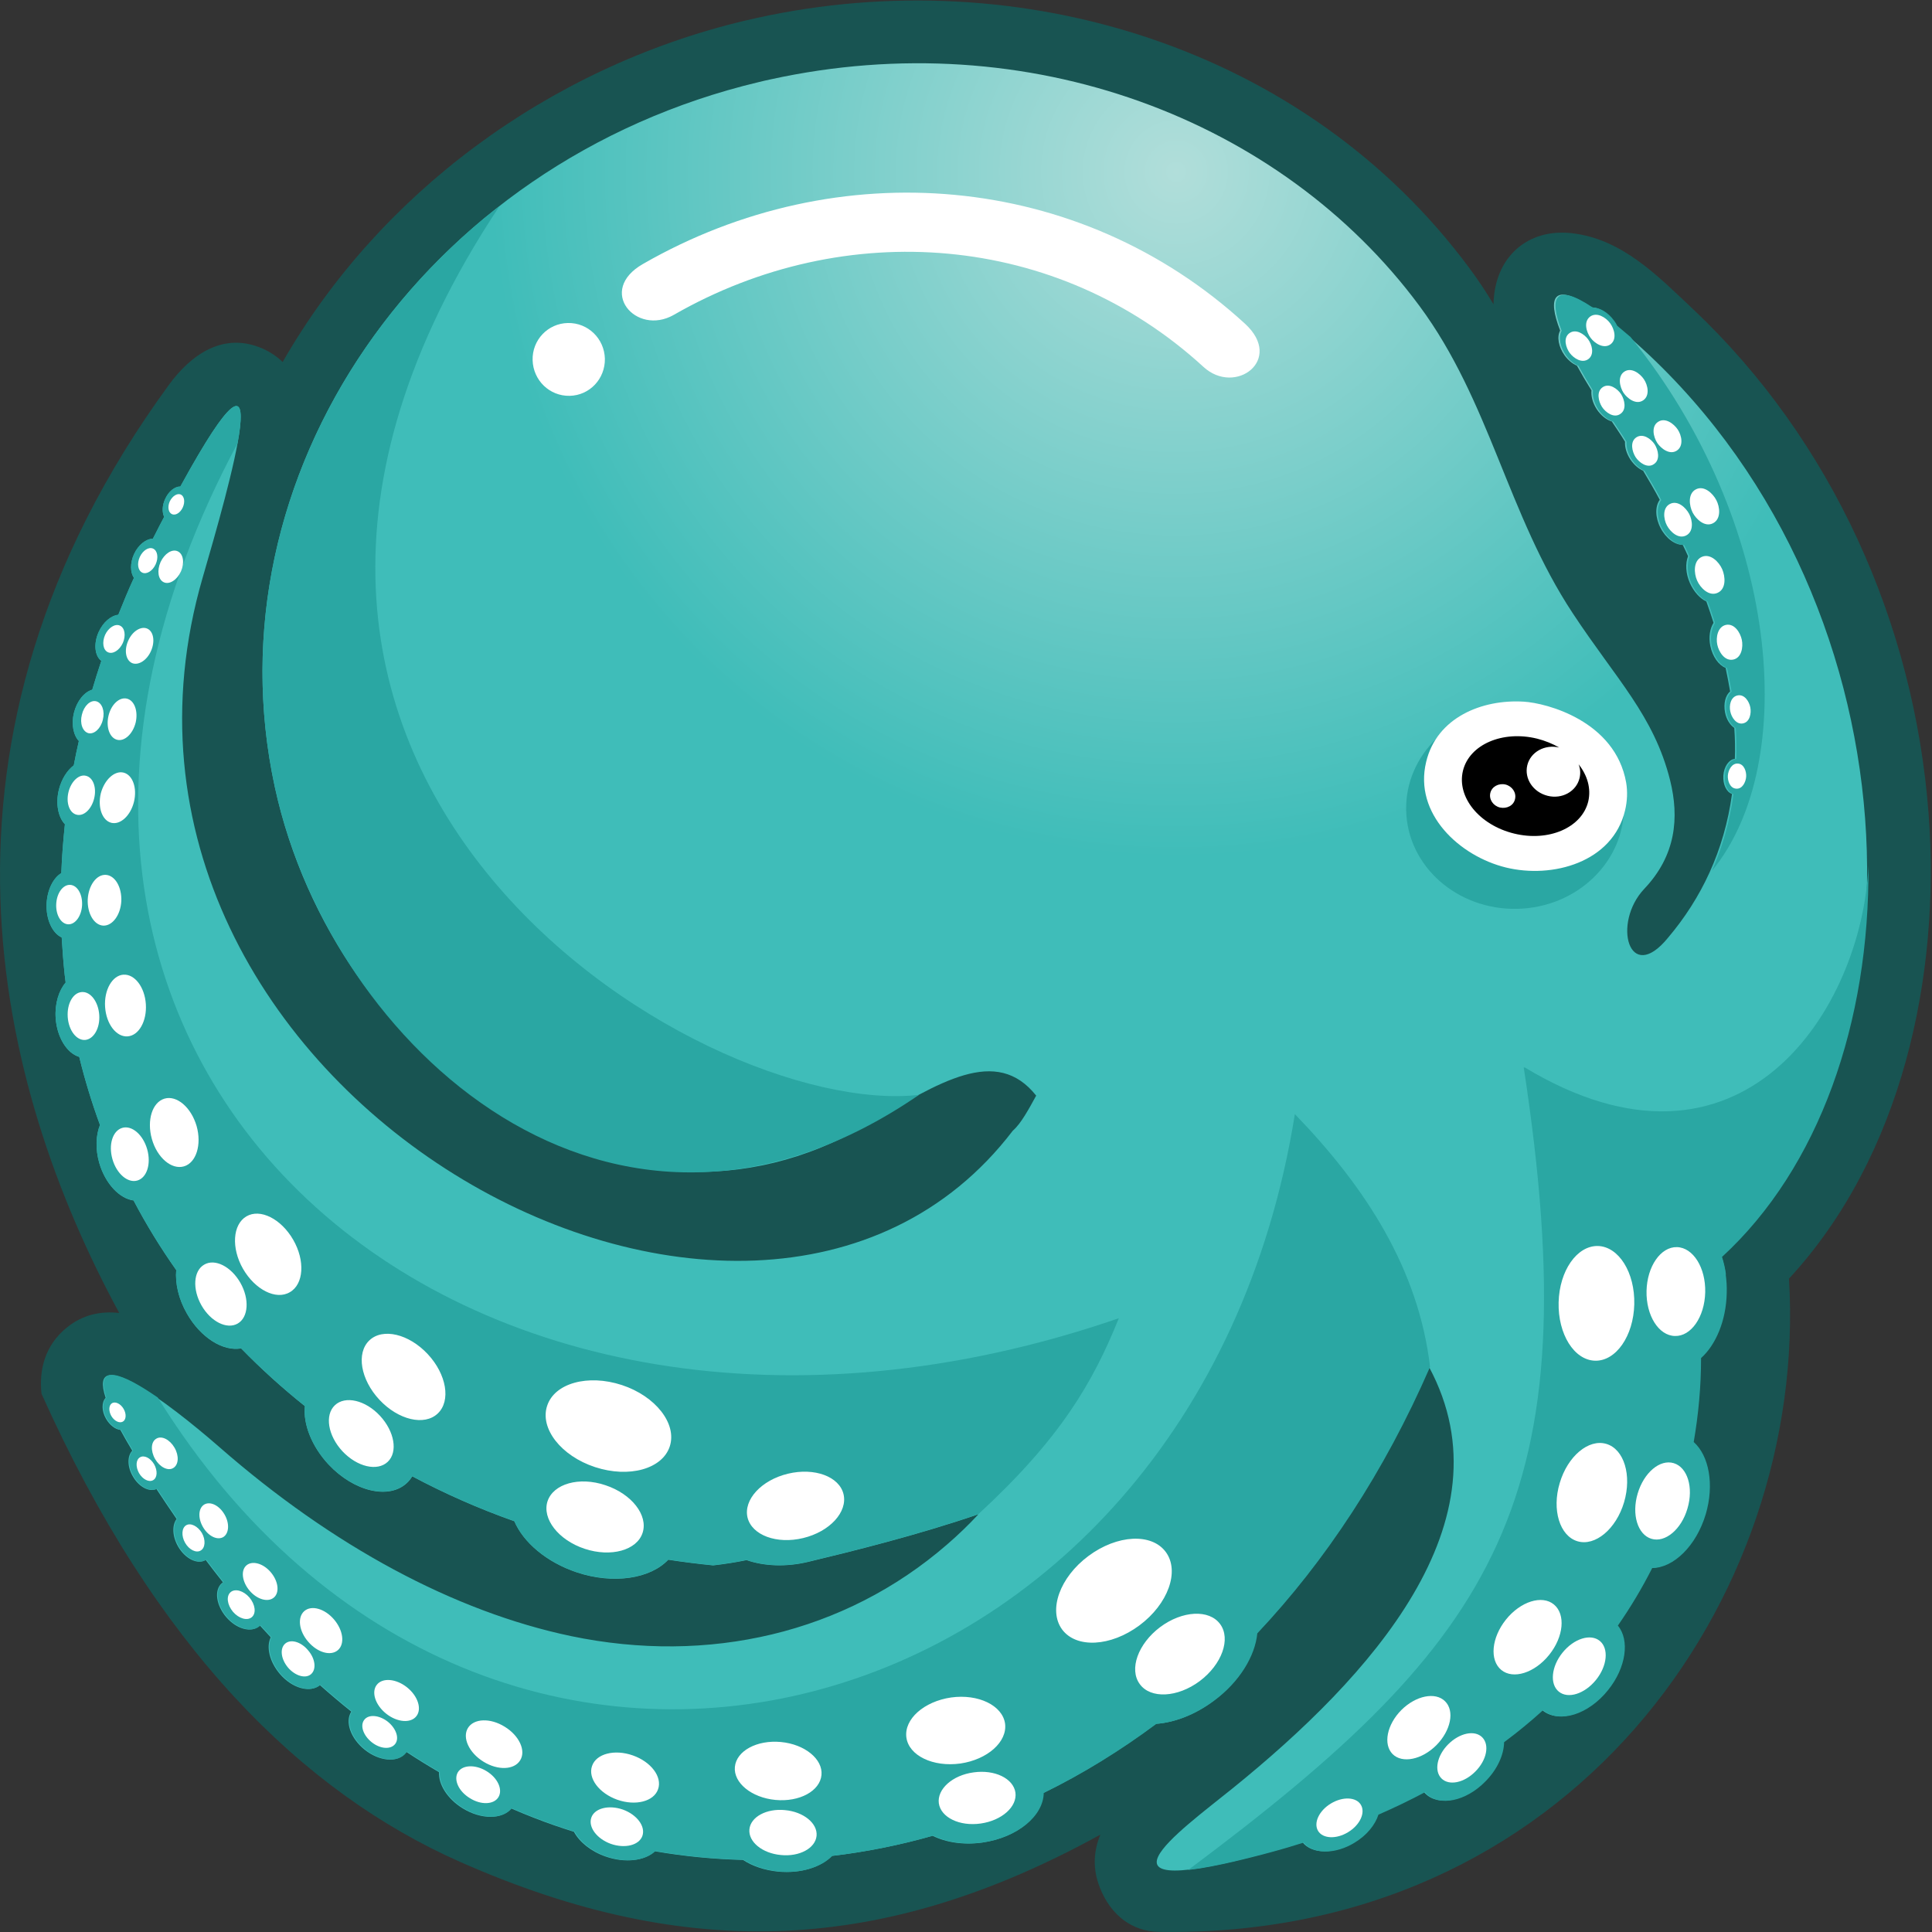 <?xml version="1.0" encoding="utf-8"?>
<!-- Generator: Adobe Illustrator 19.1.0, SVG Export Plug-In . SVG Version: 6.00 Build 0)  -->
<svg version="1.1" id="Layer_1" xmlns="http://www.w3.org/2000/svg" xmlns:xlink="http://www.w3.org/1999/xlink" x="0px" y="0px"
	 viewBox="0 0 1024 1024" style="enable-background:new 0 0 1024 1024;" xml:space="preserve">
<rect x="0" y="0" width="1024" height="1024" fill="#333333" stroke="none"/>
<style type="text/css">
	.st0{fill-rule:evenodd;clip-rule:evenodd;fill:#185452;}
	.st1{fill-rule:evenodd;clip-rule:evenodd;fill:url(#SVGID_1_);}
	.st2{fill-rule:evenodd;clip-rule:evenodd;fill:#2AA7A3;}
	.st3{fill-rule:evenodd;clip-rule:evenodd;fill:#FFFFFF;}
	.st4{fill-rule:evenodd;clip-rule:evenodd;}
</style>
<g>
	<path class="st0" d="M63.2,695.9C-2.1,575.5-48.3,392.8,89.5,204c11.7-16,28.9-28.4,49.8-19.2c4.2,1.9,7.7,4.3,10.5,7.1
		c50.7-88.7,140.4-156,244.8-180.9c2.2-0.5,4.4-1,6.6-1.5c139.4-30.7,290.9,15.6,377.6,132.6c4.7,6.3,8.9,12.7,12.8,19.2
		c0.4-24.8,17.9-40.4,41.5-37.7c26.7,3,45.7,22.8,64.3,40.3c73.5,69.4,117.2,166.4,124.8,267.4c6.5,86.3-14.2,181.7-74,246.4
		c10.3,170.2-116.7,350.3-334.4,346.2c-13.7-0.3-25-8.7-30.8-23.3c-4.1-10.3-3.3-19.6,0.2-28.2c-113.9,62.7-217.5,68.3-339.2,14.5
		c-83.7-37-161.6-113.4-222-248.2c-1.4-13,2-25.7,13.2-34.9C43.7,696.8,53.3,694.8,63.2,695.9z"/>
	<radialGradient id="SVGID_1_" cx="623.415" cy="91.057" r="363.425" gradientUnits="userSpaceOnUse">
		<stop  offset="0" style="stop-color:#B1DEDA"/>
		<stop  offset="1" style="stop-color:#3FBDB9"/>
	</radialGradient>
	<path class="st1" d="M871.5,471.1c16.8-17.7,18.6-37.7,13.7-57.5c-8.6-34.4-28.6-53.6-51.7-88.7c-34.5-52.3-43.8-112.3-81.2-162.8
		C679.1,63.3,545.1,12,408.3,42.1c-2,0.4-4,0.9-6.1,1.4C224.4,85.8,109.8,252,145.7,417.3c31.9,146.9,184.5,254.9,313.8,178.8
		c38.8-22.9,68.6-41.9,89.7-15.4c-4,7.3-8.1,14.9-12.4,18.6C398.5,780.6,28.7,577.2,107.4,306.2c13.8-47.6,42.9-148.3-11.8-48.3
		c-3,0-6.3,2.6-8.1,6.7c-1.6,3.4-1.6,7-0.5,9.4c-1.6,3-3.2,6.1-4.8,9.3l-1.2,2.3c-3.6,0-7.7,3.2-10,8.2c-2.1,4.7-2,9.7,0,12.5
		c-3,6.5-5.7,13.1-8.3,19.6c-3.8,0.4-8,3.8-10.4,9.1c-2.8,6.2-2.1,12.7,1.4,15.3c-1.7,5.1-3.3,10.2-4.8,15.3
		c-4.2,1.2-8.1,5.9-9.7,12.2c-1.5,6.1-0.3,11.9,2.6,15c-1,4.3-1.9,8.6-2.7,12.9c-3.5,2.6-6.5,7.3-7.9,12.9
		c-1.8,7.4-0.4,14.5,3.2,18.3c-0.9,8.7-1.6,17.3-1.9,25.9c-4.3,2.6-7.4,8.8-7.8,16.1c-0.4,8.4,3,15.7,8,18
		c0.4,6.7,0.9,13.3,1.6,19.9c0.2,1.3,0.3,2.7,0.5,4c-3.6,4.2-5.8,11.1-5.3,18.8c0.7,10.3,6,18.7,12.5,20.6c3,12.3,6.7,24.4,11,36.1
		c-2.2,5.4-2.5,12.7-0.4,20.1c3.2,11,10.7,18.9,18.2,19.9c6.7,12.8,14.3,25.1,22.6,36.9c-0.6,7,1.2,15.3,5.7,23.1
		c7.3,12.8,19.2,20.1,28.7,18.4c10.5,10.8,21.8,21,33.8,30.6c-1,9.4,3.5,21.2,12.5,30.9c13.5,14.4,32.1,18.8,41.6,9.8
		c1.1-1,2-2.2,2.8-3.5c17.1,9.1,35.1,17.1,54.1,23.8c4.8,11.2,17,21.7,33.1,27.1c19.6,6.5,39.1,3.3,48.5-6.7
		c7.8,1.2,15.8,2.2,23.8,3c6-0.7,11.9-1.6,17.7-2.8c9.2,3.2,20.8,3.8,32.8,0.9c22.9-5.5,57.4-14,90.1-25.2
		c-5.2,5.6-10.7,10.9-16.6,16c-54.4,47.2-126.7,63.7-199.2,48.6c-62-13-126.5-47.7-186.5-100.2c-28.2-24.6-70.1-55.7-60.3-26.1
		c-2.2,2.3-2.2,6.9,0.2,11.1c2,3.4,4.9,5.6,7.6,5.9c1.8,3.3,3.9,7,6.3,11c-2.7,2.8-2.7,8.5,0.3,13.6c3.2,5.6,8.7,8.5,12.5,6.7
		c3.3,4.9,6.8,10.3,10.7,15.9c-2.5,3.3-2.3,9.2,0.8,14.6c3.7,6.4,10.2,9.7,14.4,7.2l0.2-0.1c3,4,6.1,8,9.2,11.9
		c-0.2,0.1-0.4,0.3-0.6,0.4c-4.2,3.6-3.1,11.7,2.3,18c5.4,6.3,13.2,8.5,17.4,4.8c0.1-0.1,0.3-0.3,0.4-0.4c1.9,2.1,3.9,4.2,5.8,6.3
		c-2.5,5-0.7,12.9,4.8,19.4c6.6,7.7,16.1,10.3,21.2,5.9c5.5,4.9,11.1,9.6,16.7,14.1c-3.5,5.3-0.4,14.2,7.1,20.2
		c7.8,6.2,17.4,7,21.5,1.8c0.2-0.2,0.4-0.5,0.5-0.7c5.7,3.8,11.6,7.4,17.4,10.8c-0.4,6.4,4.4,14.2,12.6,19.2c9.8,6,20.9,5.9,25.6,0
		c4.1,1.8,8.3,3.5,12.4,5.1c6.9,2.7,13.9,5.1,20.9,7.3c2.9,5.4,9,10.4,16.8,13.1c10.3,3.6,20.7,2.3,26-2.8
		c15.6,2.7,31.2,4.2,46.8,4.6c5,3.3,11.5,5.5,18.7,6.2c11.8,1.1,22.5-2.3,28.3-8.3c18-2.1,35.9-5.7,53.5-10.7c7,3.5,16.4,5,26.3,3.6
		c18.3-2.6,32-14,32.2-26.2c20.6-10.1,40.6-22.4,59.8-36.7c9.8-0.7,20.6-4.8,30.5-12.2c13.5-10,21.7-23.6,22.9-35.7
		c36.1-38.3,67.3-85.5,91.5-141.1c43.9,81.9-31.8,164.6-104,223c-28.3,22.9-84,62.3,20.3,33.7c5.6-1.5,11.2-3.2,16.6-4.9
		c4.9,6.2,16.6,6.4,26.9,0.1c6.5-3.9,11-9.5,12.7-14.9c8.5-3.7,16.8-7.7,24.7-11.9c0.2,0.3,0.5,0.6,0.7,0.8
		c6.9,6.9,20.9,4.1,31.2-6.4c6.4-6.4,9.9-14.2,10-20.9c7.3-5.4,14.2-11.1,20.7-17l0.2,0.2c8.5,7,23.9,2.1,34.2-10.8
		c9.6-11.9,11.6-26.5,5.2-34.2c6.8-9.8,12.9-20,18.2-30.5c11.4-0.1,23.4-11.8,28.4-28.6c4.6-15.7,1.7-31-6.4-38.2
		c2.5-14.5,3.9-29.3,3.9-44.5c7.8-7,13.3-19.8,13.6-34.5c0.2-6.8-0.8-13.3-2.6-19c113.5-104.4,106.8-352.9-48.6-487.7
		c-2.5-2.1-4.8-4.1-7-5.9c-0.5-1-1.1-2-1.8-2.9c-3.2-4.3-7.5-6.8-11.2-6.8c-20-13.4-23.4-5.5-16.5,12.3c-1.8,3.3-0.9,8.6,2.4,13.2
		c1.9,2.6,4.2,4.4,6.5,5.4c2.3,4.2,4.9,8.6,7.7,13.1c-0.3,3,0.6,6.6,2.8,10c2.2,3.3,5.1,5.6,8,6.5c2.4,3.6,4.8,7.1,7,10.7
		c-0.2,2.9,0.8,6.3,2.8,9.4c1.9,2.8,4.3,4.9,6.8,6c3.1,5.2,6.1,10.3,8.8,15.4c-2.5,3.4-2.5,9.3,0.4,14.9c2.9,5.6,7.7,9,11.8,9
		c1,2,1.9,4,2.8,6c-1.5,3.8-1.3,9.1,1,14.3c2.1,4.6,5.3,8.1,8.7,9.7c1.4,3.8,2.6,7.6,3.8,11.3c-1.9,3-2.7,7.5-1.7,12.3
		c1.2,5.7,4.4,10.1,8.1,11.6c0.9,4.2,1.7,8.4,2.4,12.5c-2.5,2-3.6,6.4-2.7,11.1c0.7,3.7,2.6,6.6,4.9,8.2c0.4,5.6,0.5,11.1,0.3,16.4
		c-3.1,0.3-5.8,4.1-6.1,8.9c-0.3,4.7,1.7,8.8,4.6,9.7c-4.1,30.1-16.3,55.4-33.9,76.2C863.4,522.4,854.3,489.3,871.5,471.1z"/>
	<path class="st2" d="M125.9,235c4.8-26,0.7-33.7-30.3,22.8c-3,0-6.3,2.6-8.1,6.7c-1.6,3.4-1.6,7-0.5,9.4c-1.6,3-3.2,6.1-4.8,9.3
		l-1.2,2.3c-3.6,0-7.7,3.2-10,8.2c-2.1,4.7-2,9.7,0,12.5c-3,6.5-5.7,13.1-8.3,19.6c-3.8,0.4-8,3.8-10.4,9.1
		c-2.8,6.2-2.1,12.7,1.4,15.3c-1.7,5.1-3.3,10.2-4.8,15.3c-4.2,1.2-8.1,5.9-9.7,12.2c-1.5,6.1-0.3,11.9,2.6,15
		c-1,4.3-1.9,8.6-2.7,12.9c-3.5,2.6-6.5,7.3-7.9,12.9c-1.8,7.4-0.4,14.5,3.2,18.3c-0.9,8.7-1.6,17.3-1.9,25.9
		c-4.3,2.6-7.4,8.8-7.8,16.1c-0.4,8.4,3,15.7,8,18c0.4,6.7,0.9,13.3,1.6,19.9c0.2,1.3,0.3,2.7,0.5,4c-3.6,4.2-5.8,11.1-5.3,18.8
		c0.7,10.3,6,18.7,12.5,20.6c3,12.3,6.7,24.4,11,36.1c-2.2,5.4-2.5,12.7-0.4,20.1c3.2,11,10.7,18.9,18.2,19.9
		c6.7,12.8,14.3,25.1,22.6,36.9c-0.6,7,1.2,15.3,5.7,23.1c7.3,12.8,19.2,20.1,28.7,18.4c10.5,10.8,21.8,21,33.8,30.6
		c-1,9.4,3.5,21.2,12.5,30.9c13.5,14.4,32.1,18.8,41.6,9.8c1.1-1,2-2.2,2.8-3.5c17.1,9.1,35.1,17.1,54.1,23.8
		c4.8,11.2,17,21.7,33.1,27.1c19.6,6.5,39.1,3.3,48.5-6.7c7.8,1.2,15.8,2.2,23.8,3c6-0.7,11.9-1.6,17.7-2.8
		c9.2,3.2,20.8,3.8,32.8,0.9c22.9-5.5,57.4-14,90.1-25.2c43.3-39.9,60.6-69.5,74.4-103.8C245.3,818.5-50.8,565.3,125.9,235z"/>
	<path class="st2" d="M83.6,740.7c-18.8-13-33.4-18.7-27.2,0.1c-2.2,2.3-2.2,6.9,0.2,11.1c2,3.4,4.9,5.6,7.6,5.9
		c1.8,3.3,3.9,7,6.3,11c-2.7,2.8-2.7,8.5,0.3,13.6c3.2,5.6,8.7,8.5,12.5,6.7c3.3,4.9,6.8,10.3,10.7,15.9c-2.5,3.3-2.3,9.2,0.8,14.6
		c3.7,6.4,10.2,9.7,14.4,7.2l0.2-0.1c3,4,6.1,8,9.2,11.9c-0.2,0.1-0.4,0.3-0.6,0.4c-4.2,3.6-3.1,11.7,2.3,18
		c5.4,6.3,13.2,8.5,17.4,4.8c0.1-0.1,0.3-0.3,0.4-0.4c1.9,2.1,3.9,4.2,5.8,6.3c-2.5,5-0.7,12.9,4.8,19.4c6.6,7.7,16.1,10.3,21.2,5.9
		c5.5,4.9,11.1,9.6,16.7,14.1c-3.5,5.3-0.4,14.2,7.1,20.2c7.8,6.2,17.4,7,21.5,1.8c0.2-0.2,0.4-0.5,0.5-0.7
		c5.7,3.8,11.6,7.4,17.4,10.8c-0.4,6.4,4.4,14.2,12.6,19.2c9.8,6,20.9,5.9,25.6,0c4.1,1.8,8.3,3.5,12.4,5.1
		c6.9,2.7,13.9,5.1,20.9,7.3c2.9,5.4,9,10.4,16.8,13.1c10.3,3.6,20.7,2.3,26-2.8c15.6,2.7,31.2,4.2,46.8,4.6
		c5,3.3,11.5,5.5,18.7,6.2c11.8,1.1,22.5-2.3,28.3-8.3c18-2.1,35.9-5.7,53.5-10.7c7,3.5,16.4,5,26.3,3.6c18.3-2.6,32-14,32.2-26.2
		c20.6-10.1,40.6-22.4,59.8-36.7c9.8-0.7,20.6-4.8,30.5-12.2c13.5-10,21.7-23.6,22.9-35.7c36.1-38.3,67.3-85.5,91.5-141.1l0.1,0.2v0
		c-6.1-52.1-34-95.3-71.7-134.3C633.3,921.9,260,1024.7,83.6,740.7L83.6,740.7z"/>
	<path class="st2" d="M801.8,374.9c31.9-0.7,58.2,22.6,58.9,52.1c0.6,29.5-24.7,54-56.5,54.7c-31.9,0.7-58.2-22.6-58.9-52.1
		C744.6,400.1,769.9,375.6,801.8,374.9z"/>
	<path class="st2" d="M914.8,675.6c-0.4-3.3-1.2-6.5-2.1-9.4c51.6-47.4,78.3-124.6,77.6-207.3c-3.2,75.1-66.9,176.7-182.6,106.6
		c9.4,12.7,18.8,25.5,28.2,38.2C862.2,627.8,888.5,651.7,914.8,675.6z"/>
	<path class="st2" d="M864.2,178.6c-2.5-2.1-4.8-4.1-7-5.9c-0.5-1-1.1-2-1.8-2.9c-3.2-4.3-7.5-6.8-11.2-6.8
		c-20-13.4-23.4-5.5-16.5,12.3c-1.8,3.3-0.9,8.6,2.4,13.2c1.9,2.6,4.2,4.4,6.5,5.4c2.3,4.2,4.9,8.6,7.7,13.1c-0.3,3,0.6,6.6,2.8,10
		c2.2,3.3,5.1,5.6,8,6.5c2.4,3.6,4.8,7.1,7,10.7c-0.2,2.9,0.8,6.3,2.8,9.4c1.9,2.8,4.3,4.9,6.8,6c3.1,5.2,6.1,10.3,8.8,15.4
		c-2.5,3.4-2.5,9.3,0.4,14.9c2.9,5.6,7.7,9,11.8,9c1,2,1.9,4,2.8,6c-1.5,3.8-1.3,9.1,1,14.3c2.1,4.6,5.3,8.1,8.7,9.7
		c1.4,3.8,2.6,7.6,3.8,11.3c-1.9,3-2.7,7.5-1.7,12.3c1.2,5.7,4.4,10.1,8.1,11.6c0.9,4.2,1.7,8.4,2.4,12.5c-2.5,2-3.6,6.4-2.7,11.1
		c0.7,3.7,2.6,6.6,4.9,8.2c0.4,5.6,0.5,11.1,0.3,16.4c-3.1,0.3-5.8,4.1-6.1,8.9c-0.3,4.7,1.7,8.8,4.6,9.7
		c-2,14.6-5.9,28.2-11.4,40.6C954.3,404.6,943.6,276.6,864.2,178.6z"/>
	<path class="st2" d="M629.8,991.1c9.6-1,23.9-4,44.6-9.6c5.6-1.5,11.2-3.2,16.6-4.9c4.9,6.2,16.6,6.4,26.9,0.1
		c6.5-3.9,11-9.5,12.7-14.9c8.5-3.7,16.8-7.7,24.7-11.9c0.2,0.3,0.5,0.6,0.7,0.8c6.9,6.9,20.9,4.1,31.2-6.4
		c6.4-6.4,9.9-14.2,10-20.9c7.3-5.4,14.2-11.1,20.7-17l0.2,0.2c8.5,7,23.9,2.1,34.2-10.8c9.6-11.9,11.6-26.5,5.2-34.2
		c6.8-9.8,12.9-20,18.2-30.5c11.4-0.1,23.4-11.8,28.4-28.6c4.6-15.7,1.7-31-6.4-38.2c2.5-14.5,3.9-29.3,3.9-44.5
		c7.8-7,13.3-19.8,13.6-34.5c0.2-6.8-0.8-13.3-2.6-19c-37.7-49.9-58.1-73.7-105-100.6C842.7,795.1,794.1,868.5,629.8,991.1z"/>
	<path class="st2" d="M260.7,112.4l-4.5,3.6C167.3,190,121.1,303.8,145.7,417.3c29.5,136,177.7,275.4,341.4,163
		c-116,13.2-421.5-170.8-222.4-471L260.7,112.4z"/>
	<path class="st3" d="M807.7,371.9c-22.2-1.4-46.2,8.4-51.8,31.9c-6.7,27.6,17.8,50,42.3,56c24.6,6,56.5-2.7,63.1-30.2
		c1.2-5,1.4-10,0.6-14.8C856.1,382,819.5,372.6,807.7,371.9z"/>
	<path class="st4" d="M802.5,441.8c18.3,4.5,35.9-3.1,39.3-17c1.6-6.8-0.4-13.8-5.1-19.7c0.9,2.3,1.1,4.8,0.5,7.3
		c-1.7,7.1-9.3,11.3-16.9,9.4c-7.7-1.9-12.5-9.1-10.8-16.2c1.7-7,9.2-11.2,16.9-9.4c-3.5-2-7.4-3.6-11.7-4.7
		c-18.3-4.5-35.9,3.1-39.3,17C772,422.5,784.1,437.3,802.5,441.8L802.5,441.8z M795,428c-3.6-0.9-5.9-4.3-5.1-7.7
		c0.8-3.4,4.4-5.3,8-4.5c3.6,0.9,5.9,4.3,5.1,7.7C802.3,426.9,798.7,428.8,795,428z"/>
	<path class="st3" d="M396.2,804.3c-2.2-9.4,7.3-19.8,21.4-23.2c14.1-3.4,27.3,1.5,29.5,10.9c2.2,9.4-7.3,19.8-21.4,23.2
		C411.7,818.6,398.5,813.7,396.2,804.3L396.2,804.3z M95.8,262.1c1.9,0.9,2.4,3.9,1.1,6.8c-1.3,2.9-3.9,4.5-5.8,3.6
		c-1.9-0.9-2.4-3.9-1.1-6.8C91.4,262.9,93.9,261.3,95.8,262.1L95.8,262.1z M94.2,292.2c3,1.4,3.7,6.1,1.7,10.7
		c-2.1,4.5-6.1,7.1-9.1,5.7c-3-1.4-3.7-6.1-1.7-10.7C87.2,293.4,91.2,290.8,94.2,292.2L94.2,292.2z M81.2,290.8
		c-2.3-1.1-5.5,0.9-7.1,4.4c-1.6,3.5-1,7.2,1.3,8.3c2.3,1.1,5.5-0.9,7.1-4.4C84.1,295.6,83.5,291.9,81.2,290.8L81.2,290.8z
		 M63.6,331.6c2.6,1.2,3.2,5.3,1.5,9.2c-1.8,3.9-5.3,6.1-7.9,4.9c-2.6-1.2-3.2-5.3-1.5-9.2C57.5,332.6,61.1,330.4,63.6,331.6
		L63.6,331.6z M78.1,333.2c-3.3-1.5-7.9,1.3-10.1,6.3c-2.3,5-1.4,10.3,1.9,11.9c3.3,1.5,7.9-1.3,10.1-6.3
		C82.3,340,81.4,334.7,78.1,333.2L78.1,333.2z M51,371.7c3.1,0.8,4.7,5.2,3.5,9.8c-1.1,4.7-4.6,7.8-7.6,7.1
		c-3.1-0.8-4.7-5.2-3.5-9.8C44.5,374.1,47.9,370.9,51,371.7L51,371.7z M67.3,370.3c4,1,6,6.7,4.6,12.7c-1.5,6-5.9,10.1-9.8,9.1
		c-4-1-6-6.7-4.6-12.7C58.9,373.4,63.3,369.3,67.3,370.3L67.3,370.3z M45.6,411.2c3.8,0.9,5.7,6.3,4.3,12c-1.4,5.7-5.5,9.6-9.3,8.6
		c-3.8-0.9-5.7-6.3-4.3-12C37.7,414.1,41.9,410.2,45.6,411.2L45.6,411.2z M65.5,409.5c4.8,1.2,7.3,8.1,5.5,15.5
		c-1.8,7.3-7.2,12.3-12,11.1c-4.8-1.2-7.3-8.1-5.6-15.5C55.3,413.3,60.7,408.3,65.5,409.5L65.5,409.5z M37.2,469
		c3.8,0.2,6.6,5,6.3,10.8c-0.3,5.7-3.6,10.3-7.4,10.1c-3.8-0.2-6.6-5-6.3-10.8C30.1,473.3,33.4,468.8,37.2,469L37.2,469z
		 M56.1,463.7c4.9,0.3,8.5,6.5,8.2,13.9c-0.4,7.4-4.7,13.2-9.6,13c-4.9-0.3-8.5-6.5-8.2-13.9C46.9,469.2,51.2,463.4,56.1,463.7
		L56.1,463.7z M65.4,516.6c6-0.4,11.3,6.6,11.9,15.6c0.6,9-3.7,16.7-9.7,17.1c-6,0.4-11.3-6.6-11.9-15.6
		C55.1,524.7,59.5,517,65.4,516.6L65.4,516.6z M43.4,525.8c4.6-0.3,8.7,5.1,9.2,12.1c0.5,7-2.9,12.9-7.5,13.3
		c-4.6,0.3-8.7-5.1-9.2-12.1C35.4,532,38.7,526.1,43.4,525.8L43.4,525.8z M64.8,597.8c5.1-1.5,11,3.6,13.2,11.3
		c2.2,7.7-0.1,15.1-5.2,16.6c-5.1,1.5-11-3.6-13.2-11.3C57.4,606.7,59.7,599.3,64.8,597.8L64.8,597.8z M87.2,582.3
		c-6.5,1.9-9.5,11.5-6.7,21.4c2.8,9.9,10.4,16.4,17,14.5c6.5-1.9,9.5-11.5,6.7-21.4C101.3,586.9,93.7,580.4,87.2,582.3L87.2,582.3z
		 M130.6,644.7c7.3-4.3,18.4,1.3,24.8,12.4c6.4,11.1,5.6,23.6-1.8,27.8c-7.3,4.3-18.4-1.3-24.8-12.4
		C122.5,661.5,123.3,649,130.6,644.7L130.6,644.7z M108.2,670.3c-5.7,3.3-6.3,13-1.4,21.6c4.9,8.6,13.5,12.9,19.2,9.6
		c5.7-3.3,6.3-13,1.4-21.6C122.5,671.3,113.9,666.9,108.2,670.3L108.2,670.3z M177.5,744.8c5.5-5.2,16.2-2.7,23.9,5.6
		c7.7,8.3,9.6,19.2,4.1,24.4c-5.5,5.2-16.2,2.7-24-5.6C173.8,760.9,172,750,177.5,744.8L177.5,744.8z M195.8,710.4
		c-7.1,6.7-4.7,20.8,5.3,31.5c10,10.7,23.8,14,30.9,7.3c7.1-6.7,4.7-20.8-5.3-31.5C216.7,707,202.9,703.7,195.8,710.4L195.8,710.4z
		 M290,745.1c3.9-12,21.6-16.9,39.6-11c17.9,5.9,29.3,20.5,25.4,32.5c-3.9,12-21.6,16.9-39.6,11C297.4,771.7,286,757.1,290,745.1
		L290,745.1z M290.2,795.7c-3,9.3,5.8,20.6,19.7,25.2c13.9,4.6,27.7,0.8,30.7-8.5c3-9.3-5.8-20.6-19.7-25.2
		C307,782.5,293.3,786.4,290.2,795.7z"/>
	<path class="st3" d="M604.1,892.6c-5.8-7.9-0.9-21.4,10.8-30.2c11.8-8.8,26-9.5,31.8-1.6c5.8,7.9,0.9,21.4-10.8,30.2
		C624.1,899.8,609.8,900.5,604.1,892.6L604.1,892.6z M59.4,743.7c1.8-1,4.5,0.3,6.1,3c1.6,2.7,1.4,5.8-0.4,6.8c-1.8,1-4.5-0.3-6.1-3
		C57.5,747.8,57.6,744.8,59.4,743.7L59.4,743.7z M82.9,762.5c2.8-1.7,7.1,0.5,9.6,4.8c2.5,4.3,2.2,9.1-0.7,10.8
		c-2.8,1.7-7.1-0.5-9.6-4.8C79.7,768.9,80,764.1,82.9,762.5L82.9,762.5z M74.2,772.4c-2.2,1.3-2.4,5-0.5,8.4c1.9,3.3,5.3,5,7.5,3.7
		c2.2-1.3,2.4-5,0.5-8.4C79.7,772.7,76.4,771.1,74.2,772.4L74.2,772.4z M108.3,797.4c3.2-1.8,7.9,0.5,10.7,5.3
		c2.8,4.8,2.4,10.1-0.7,12c-3.2,1.8-7.9-0.5-10.7-5.3C104.8,804.6,105.1,799.3,108.3,797.4L108.3,797.4z M98.7,808.4
		c-2.4,1.4-2.7,5.6-0.6,9.3c2.1,3.7,5.9,5.6,8.3,4.1c2.4-1.4,2.7-5.6,0.6-9.3C104.8,808.9,101.1,807,98.7,808.4L98.7,808.4z
		 M130.6,829.7c3.1-2.7,8.9-1.1,12.9,3.6c4,4.7,4.8,10.7,1.7,13.4c-3.1,2.7-8.9,1.1-12.9-3.6C128.3,838.4,127.5,832.4,130.6,829.7
		L130.6,829.7z M122.2,843.9c-2.4,2.1-1.8,6.7,1.3,10.4c3.1,3.6,7.6,4.9,10,2.8c2.4-2.1,1.8-6.7-1.3-10.4
		C129.1,843.1,124.6,841.8,122.2,843.9L122.2,843.9z M161.3,853.9c3.8-3.3,10.8-1.3,15.7,4.4c4.9,5.7,5.9,13,2.1,16.3
		c-3.8,3.3-10.8,1.3-15.7-4.4C158.4,864.5,157.5,857.2,161.3,853.9L161.3,853.9z M151.1,871.2c-2.9,2.6-2.2,8.2,1.6,12.7
		c3.8,4.4,9.3,6,12.2,3.4c2.9-2.6,2.2-8.2-1.6-12.6C159.5,870.1,154,868.6,151.1,871.2L151.1,871.2z M199.7,893
		c3-3.9,10.2-3.3,16,1.3c5.8,4.6,8,11.5,5,15.3c-3,3.9-10.2,3.3-16-1.3C198.9,903.7,196.7,896.8,199.7,893L199.7,893z M193.1,911.5
		c-2.4,3-0.6,8.3,3.9,11.9c4.5,3.6,10,4,12.4,1c2.4-3,0.6-8.3-3.9-11.9C201,909,195.4,908.5,193.1,911.5L193.1,911.5z M248,915.9
		c3.1-5.1,11.8-5.5,19.5-0.7c7.7,4.7,11.4,12.7,8.2,17.8c-3.1,5.1-11.8,5.5-19.5,0.7C248.6,929,244.9,921,248,915.9L248,915.9z
		 M242.7,939.3c-2.4,4,0.4,10.2,6.4,13.8c5.9,3.7,12.7,3.4,15.1-0.6c2.4-4-0.4-10.2-6.4-13.8C251.9,935.1,245.1,935.4,242.7,939.3
		L242.7,939.3z M313.8,936c2.2-6.5,11.9-9,21.6-5.6c9.7,3.4,15.7,11.4,13.4,17.9c-2.2,6.5-11.9,9-21.6,5.6
		C317.6,950.5,311.5,942.5,313.8,936L313.8,936z M313.4,963.4c-1.7,5,2.9,11.2,10.4,13.9c7.5,2.6,15,0.7,16.7-4.3
		c1.7-5-2.9-11.2-10.4-13.9C322.6,956.5,315.1,958.4,313.4,963.4L313.4,963.4z M389.5,936.5c0.8-8.5,11.7-14.4,24.4-13.2
		c12.7,1.2,22.3,9.1,21.5,17.5c-0.8,8.5-11.7,14.4-24.4,13.2C398.3,952.8,388.7,944.9,389.5,936.5L389.5,936.5z M397.2,969.6
		c0.6-6.6,9.1-11.2,18.9-10.2c9.8,0.9,17.3,7,16.7,13.6c-0.6,6.6-9.1,11.2-18.9,10.2C404,982.3,396.6,976.2,397.2,969.6L397.2,969.6
		z M480.4,920.9c-1.3-9.7,9.3-19.1,23.7-21.2c14.4-2,27.2,4.2,28.6,13.8c1.3,9.7-9.3,19.1-23.7,21.2
		C494.5,936.7,481.7,930.5,480.4,920.9L480.4,920.9z M497.6,955.8c-1-7.5,7.2-14.9,18.4-16.4c11.2-1.6,21.1,3.2,22.2,10.7
		c1,7.5-7.2,14.8-18.4,16.4C508.6,968.1,498.7,963.3,497.6,955.8L497.6,955.8z M562.9,863.6c7.5,10.2,25.8,9.2,41-2.1
		c15.2-11.3,21.5-28.7,14-38.9c-7.5-10.2-25.8-9.2-41,2.1C561.7,836,555.5,853.4,562.9,863.6z"/>
	<path class="st3" d="M921.1,404.7c3.3,0.2,4.6,4.2,4.4,7c-0.2,2.8-2,6.6-5.3,6.3c-3.3-0.2-4.6-4.2-4.4-7
		C916,408.3,917.8,404.5,921.1,404.7L921.1,404.7z M831.8,176.6c3.4-2.5,7.8,0.4,9.9,3.2c2.1,2.8,3.5,8,0.2,10.5
		c-3.4,2.5-7.8-0.4-9.9-3.2C829.9,184.2,828.4,179.1,831.8,176.6L831.8,176.6z M842.8,167.8c-3.6,2.7-2,8.2,0.2,11.2
		c2.2,3,7,6.1,10.6,3.5c3.6-2.7,2-8.2-0.2-11.2C851.2,168.3,846.4,165.2,842.8,167.8L842.8,167.8z M860.9,197
		c3.7-2.5,8.3,0.9,10.4,4c2.1,3.1,3.3,8.7-0.4,11.2c-3.7,2.5-8.3-0.9-10.4-4C858.5,205.1,857.2,199.5,860.9,197L860.9,197z
		 M849.5,205.2c-3.5,2.3-2.3,7.5-0.4,10.5c1.9,2.9,6.3,6.1,9.7,3.7c3.5-2.3,2.3-7.5,0.4-10.5C857.3,206,852.9,202.9,849.5,205.2
		L849.5,205.2z M878.8,223.6c3.7-2.5,8.3,0.9,10.4,4c2.1,3.1,3.3,8.7-0.4,11.2c-3.7,2.5-8.3-0.9-10.4-4
		C876.3,231.6,875.1,226,878.8,223.6L878.8,223.6z M867.3,231.8c-3.5,2.3-2.3,7.5-0.4,10.5c1.9,2.9,6.3,6.1,9.7,3.7
		c3.5-2.3,2.3-7.5,0.4-10.5C875.1,232.6,870.8,229.5,867.3,231.8L867.3,231.8z M898.8,259.4c4.3-2.3,9,2,10.9,5.7
		c1.9,3.6,2.6,9.9-1.7,12.2c-4.3,2.3-9-2-10.9-5.7C895.3,268,894.5,261.7,898.8,259.4L898.8,259.4z M885.1,267.1
		c-4.1,2.1-3.4,8-1.6,11.4c1.8,3.4,6.1,7.4,10.2,5.3c4.1-2.1,3.4-8,1.6-11.4C893.5,269,889.2,265,885.1,267.1L885.1,267.1z
		 M901.9,295.2c4.6-2.1,9.2,2.6,10.9,6.5c1.7,3.9,2.2,10.4-2.4,12.5c-4.6,2.1-9.2-2.6-10.9-6.5C897.8,303.9,897.4,297.3,901.9,295.2
		L901.9,295.2z M914.8,331.2c4.5-0.9,7.6,4.1,8.4,7.9c0.8,3.8-0.1,9.6-4.6,10.5c-4.5,0.9-7.6-4.1-8.4-7.9
		C909.4,338,910.3,332.2,914.8,331.2L914.8,331.2z M920.9,368.6c3.7-0.8,6.2,3.2,6.8,6.3c0.6,3.1-0.2,7.7-3.8,8.5
		c-3.6,0.8-6.2-3.2-6.8-6.3C916.4,374,917.2,369.4,920.9,368.6z"/>
	<path class="st3" d="M698.6,970.4c-2.5-4.2,0.5-10.7,6.8-14.5c6.3-3.8,13.4-3.5,15.9,0.7c2.5,4.2-0.5,10.7-6.8,14.5
		C708.3,974.9,701.1,974.6,698.6,970.4L698.6,970.4z M845.4,721.2c-11.1-0.3-19.7-14.1-19.3-30.9c0.4-16.8,9.7-30.1,20.8-29.9
		c11.1,0.3,19.7,14.1,19.3,30.9C865.8,708.1,856.5,721.5,845.4,721.2L845.4,721.2z M887.7,708.1c-8.6-0.2-15.3-10.9-15-23.9
		c0.3-13,7.5-23.4,16.1-23.2c8.6,0.2,15.3,10.9,15,23.9C903.5,698,896.3,708.4,887.7,708.1L887.7,708.1z M875.3,815.6
		c-7.3-2.2-10.6-12.9-7.3-24c3.3-11.1,11.8-18.3,19.1-16.1c7.3,2.2,10.6,12.9,7.3,24C891.2,810.6,882.6,817.8,875.3,815.6
		L875.3,815.6z M836.1,816.9c9.4,2.8,20.5-6.5,24.7-20.7c4.2-14.3,0-28.1-9.4-30.9c-9.4-2.8-20.5,6.5-24.7,20.7
		C822.4,800.2,826.7,814.1,836.1,816.9L836.1,816.9z M826.2,896.6c-4.9-4-4-13.3,2-20.7c6-7.4,14.8-10.2,19.7-6.2
		c4.9,4,4,13.3-2,20.7C839.9,897.8,831.1,900.6,826.2,896.6L826.2,896.6z M795.7,885.1c6.3,5.2,17.7,1.6,25.4-8
		c7.7-9.6,8.8-21.5,2.5-26.7c-6.3-5.2-17.7-1.6-25.4,8C790.5,868,789.4,879.9,795.7,885.1L795.7,885.1z M764,942.6
		c-4-4-2.4-12.1,3.6-18.1c6-6,14-7.7,18-3.7c4,4,2.4,12.1-3.6,18.1C776,945,768,946.6,764,942.6L764,942.6z M738.1,929.7
		c5.1,5.1,15.5,3,23.2-4.7c7.7-7.8,9.8-18.2,4.6-23.3c-5.1-5.1-15.5-3-23.2,4.7C735.1,914.1,733,924.5,738.1,929.7z"/>
	<path class="st3" d="M340.8,139.9C444,80.6,572,91,659.9,171.6c20.8,19.1-5.2,38.3-22,22.9c-77.5-71.1-189.9-79.8-280.8-27.6
		C337.1,178.3,316.1,154,340.8,139.9z"/>
	<path class="st3" d="M301,171.2c10.6-0.2,19.3,8.2,19.6,18.9c0.2,10.7-8.1,19.5-18.7,19.7c-10.6,0.2-19.3-8.2-19.6-18.9
		C282,180.2,290.4,171.4,301,171.2z"/>
</g>
</svg>
